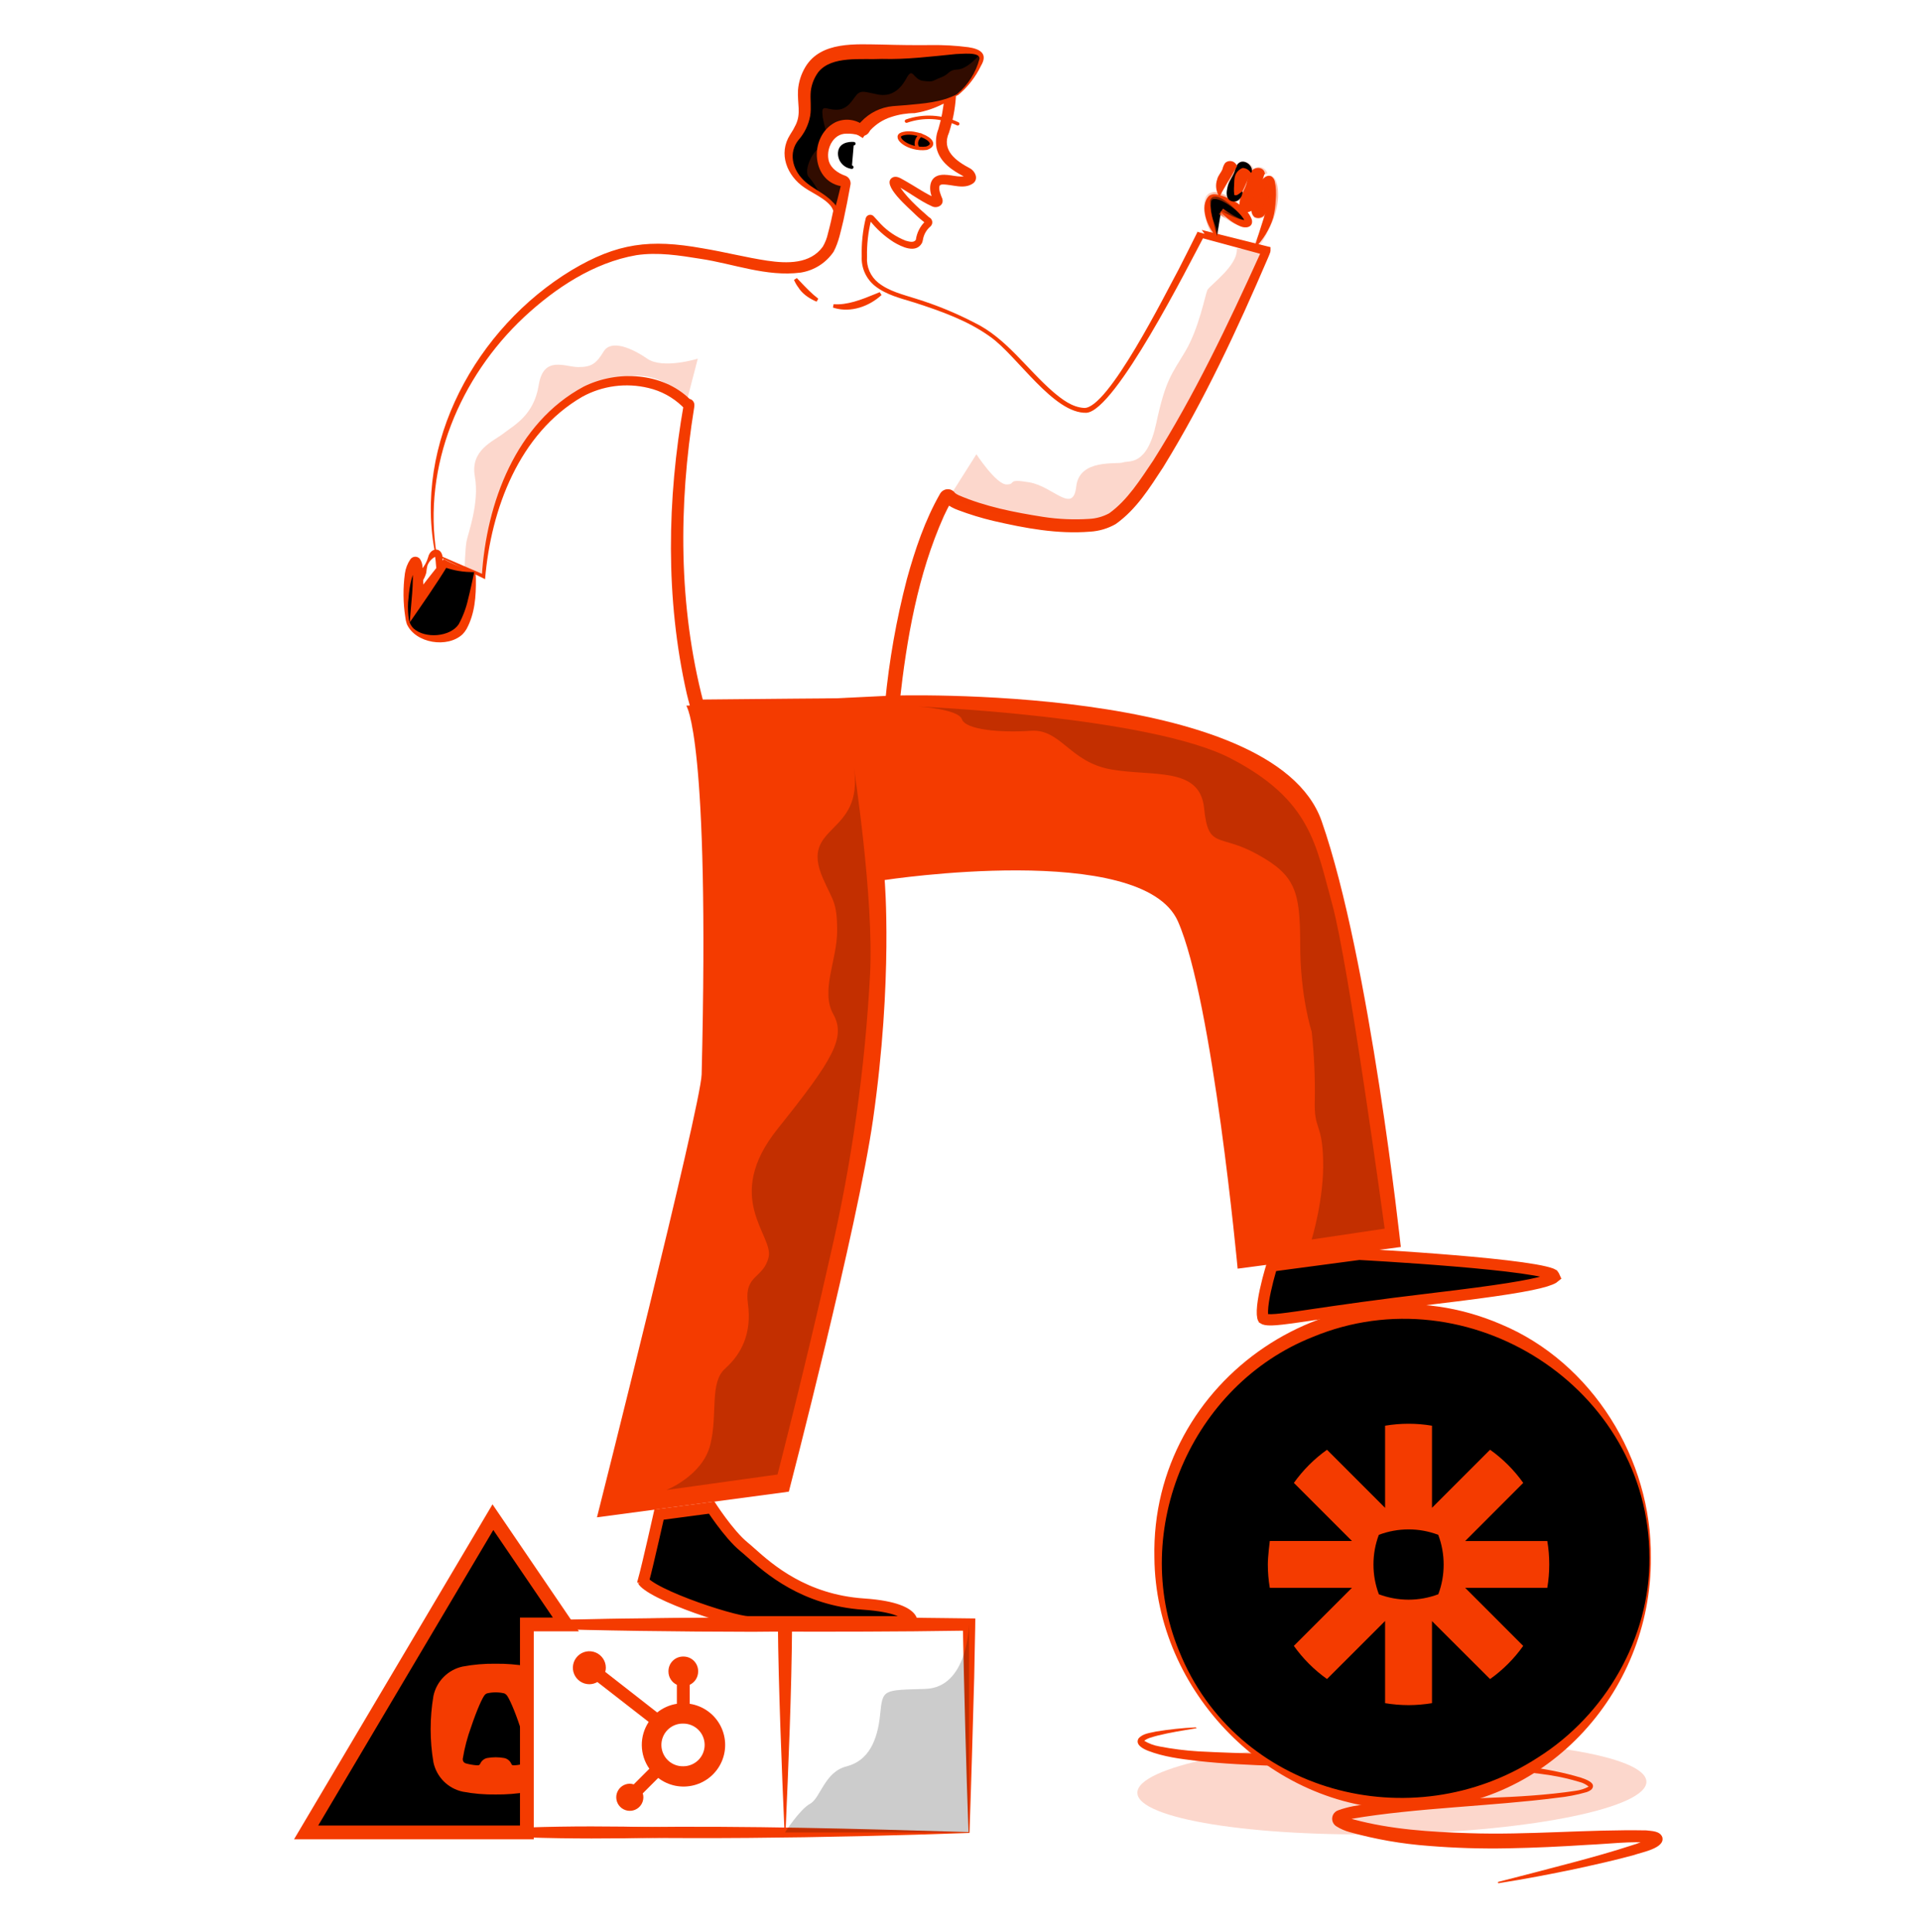 <svg width="170" height="171" viewBox="0 0 170 171" fill="none" xmlns="http://www.w3.org/2000/svg">
<g clip-path="url(#clip0_962_385918)">
<path d="M85.84 162.249C73.045 162.709 59.518 162.895 46.65 162.466H46.382V162.213C46.443 159.242 46.473 155.986 46.452 153.006C46.418 150.337 46.385 146.505 46.309 143.8V143.474H46.65C57.983 143.215 69.572 143.099 80.905 143.196C81.045 143.212 86.331 143.257 86.355 143.266C86.37 143.367 86.251 148.238 86.257 148.5C86.139 152.765 85.992 157.996 85.84 162.264V162.249ZM85.755 162.161C85.557 156.982 85.35 148.921 85.249 143.794L85.797 144.342L80.905 144.403C69.572 144.5 57.983 144.388 46.65 144.126L46.982 143.794C46.961 146.514 46.82 150.316 46.839 153C46.839 155.983 46.839 159.233 46.909 162.207L46.65 161.945L56.341 161.731C66.16 161.616 75.893 161.875 85.755 162.176V162.161Z" fill="#F43B00"/>
<path d="M60.763 62.465L78.881 61.578C78.881 61.578 112.749 60.451 117.023 72.692C121.297 84.933 124.03 110.383 124.03 110.383L109.583 112.302C109.583 112.302 107.375 88.518 104.295 81.557C101.132 74.407 78.329 77.901 78.329 77.901C78.329 77.901 79.082 86.632 77.299 99.105C75.944 108.592 69.845 132.041 69.845 132.041L52.857 134.313C52.857 134.313 62.058 97.886 62.125 95.096C62.859 65.219 60.763 62.465 60.763 62.465Z" fill="#F43B00"/>
<path d="M38.556 49.127C36.53 39.245 42.181 29.021 50.608 23.918C54.663 21.496 57.581 21.151 62.184 21.977C64.137 22.297 66.05 22.794 67.945 23.077C69.694 23.336 71.735 23.381 72.85 21.84C73.065 21.473 73.221 21.074 73.31 20.658C73.706 19.189 73.983 17.678 74.245 16.174V16.152C74.233 16.234 74.247 16.317 74.285 16.39C74.329 16.464 74.395 16.523 74.474 16.557C73.56 16.231 72.728 15.643 72.378 14.665C72.194 14.093 72.175 13.479 72.325 12.896C72.475 12.314 72.787 11.785 73.225 11.372C74.139 10.574 75.388 10.614 76.457 10.946C76.375 10.924 76.288 10.929 76.209 10.962C76.13 10.994 76.064 11.052 76.022 11.125L76.046 11.086C76.993 9.681 78.906 9.017 80.543 8.972C81.615 8.938 82.641 8.484 83.589 7.972C83.668 7.927 83.753 7.895 83.842 7.878C83.945 7.861 84.05 7.868 84.15 7.899C84.249 7.929 84.341 7.981 84.417 8.052C84.493 8.123 84.552 8.21 84.59 8.307C84.628 8.404 84.643 8.508 84.634 8.612C84.56 9.677 84.355 10.729 84.025 11.744C83.33 13.313 84.649 14.254 85.91 14.915C86.328 15.156 86.651 15.796 86.2 16.201C85.365 16.826 84.311 16.305 83.427 16.329C83.3 16.353 83.239 16.356 83.187 16.457C83.083 16.762 83.303 17.276 83.434 17.593C83.613 18.181 82.955 18.483 82.52 18.263C81.371 17.752 80.387 16.926 79.269 16.375H79.251H79.312H79.339C79.394 16.344 79.436 16.294 79.455 16.234C79.47 16.137 79.455 16.189 79.476 16.234C80.147 17.374 81.271 18.367 82.264 19.235C82.337 19.27 82.4 19.321 82.449 19.386C82.497 19.451 82.529 19.526 82.541 19.606C82.553 19.686 82.545 19.768 82.518 19.844C82.491 19.92 82.445 19.988 82.386 20.043C82.032 20.341 81.795 20.756 81.719 21.212C81.701 21.317 81.671 21.419 81.63 21.517C81.082 22.477 79.817 21.84 79.135 21.435C78.32 20.917 77.599 20.265 77.002 19.506C77.011 19.515 77.022 19.522 77.034 19.526C77.045 19.53 77.058 19.53 77.07 19.528C77.082 19.526 77.094 19.52 77.103 19.512C77.113 19.504 77.12 19.494 77.124 19.482V19.509C76.865 20.564 76.745 21.647 76.768 22.733C76.735 23.167 76.808 23.603 76.982 24.003C77.156 24.403 77.424 24.754 77.764 25.027C78.712 25.782 79.945 26.072 81.097 26.44C82.891 26.994 84.631 27.708 86.297 28.573C89.097 29.931 90.946 32.701 93.252 34.693C94.042 35.36 94.913 36.037 95.967 36.11C98.081 36.286 103.215 25.941 104.354 23.857C104.793 22.979 105.548 21.52 105.975 20.637L106.002 20.585V20.557V20.539C106.289 20.621 105.372 20.329 106.66 20.698L106.401 20.356L112.19 21.803L112.494 21.877V22.203C112.484 22.294 112.458 22.382 112.418 22.465L112.369 22.593L112.266 22.839C109.542 29.176 106.618 35.47 102.992 41.356C101.792 43.184 100.631 45.079 98.791 46.386C98.1 46.783 97.326 47.014 96.531 47.062C93.6 47.297 90.77 46.757 87.949 46.108C86.892 45.857 85.852 45.538 84.835 45.155C84.434 45.01 84.058 44.804 83.72 44.546C83.636 44.473 83.564 44.387 83.507 44.293C83.566 44.395 83.663 44.47 83.777 44.501C83.891 44.532 84.013 44.518 84.116 44.46C84.22 44.424 84.326 44.238 84.265 44.332C84.013 44.771 83.784 45.228 83.568 45.691C81.258 50.87 80.278 56.543 79.659 62.142L79.644 62.273V62.307C79.621 62.51 79.525 62.698 79.374 62.836C79.222 62.973 79.026 63.051 78.821 63.053C74.093 63.108 66.797 63.099 62.047 63.132C61.858 63.153 61.666 63.122 61.493 63.041C61.382 62.977 61.286 62.889 61.213 62.784C61.141 62.679 61.092 62.558 61.072 62.432C60.975 62.081 60.883 61.731 60.801 61.384C58.906 52.981 59.059 44.186 60.545 35.763C60.54 35.797 60.54 35.832 60.545 35.866C60.556 35.934 60.583 35.998 60.624 36.052C60.659 36.097 60.703 36.134 60.752 36.162C60.862 36.204 60.774 36.162 60.682 36.162C60.571 36.119 60.473 36.048 60.396 35.958C59.563 35.161 58.532 34.604 57.41 34.343C55.429 33.864 53.339 34.142 51.552 35.123C45.959 38.373 43.467 45.06 42.949 51.269L42.748 51.169L38.556 49.127ZM38.65 49.054L42.885 50.882L42.662 51.013C43.052 44.555 45.675 37.435 51.686 34.221C54.656 32.753 58.644 32.948 61.091 35.345L61.115 35.373C61.088 35.34 61.053 35.315 61.014 35.3C61.014 35.3 61.014 35.281 61.194 35.36C61.293 35.415 61.373 35.499 61.423 35.6C61.474 35.701 61.493 35.815 61.477 35.927V35.973L61.459 36.101C60.067 44.707 60.067 53.664 62.273 62.121L62.309 62.243C62.284 62.157 62.234 62.082 62.166 62.025C62.097 61.968 62.014 61.932 61.925 61.923H62.056C66.766 61.868 74.038 61.816 78.73 61.78H78.83C78.726 61.784 78.625 61.822 78.543 61.887C78.461 61.952 78.402 62.041 78.373 62.142C78.724 58.471 79.367 54.835 80.296 51.266C81.018 48.658 81.889 46.054 83.242 43.693C83.331 43.543 83.467 43.427 83.629 43.362C83.791 43.297 83.969 43.287 84.137 43.333C84.334 43.393 84.5 43.525 84.603 43.702C84.57 43.647 84.555 43.641 84.564 43.644C84.659 43.716 84.761 43.779 84.868 43.83C87.227 44.85 89.813 45.353 92.348 45.752C93.7 45.96 95.071 46.02 96.436 45.932C97.056 45.902 97.66 45.733 98.206 45.438C99.833 44.275 100.969 42.447 102.1 40.777C105.755 34.989 108.717 28.756 111.544 22.529L111.647 22.288L111.699 22.169L111.72 22.111V22.087C111.712 22.119 111.706 22.151 111.705 22.184L112.01 22.583L106.249 21.023L105.99 20.679C107.273 21.054 106.352 20.771 106.636 20.862C105.216 23.522 98.767 36.353 96.198 36.539C93.271 36.631 90.06 31.479 87.668 29.804C85.685 28.375 83.287 27.531 80.966 26.781C79.772 26.41 78.501 26.12 77.481 25.319C77.089 25.008 76.778 24.608 76.572 24.152C76.367 23.697 76.273 23.198 76.299 22.699C76.268 21.572 76.385 20.445 76.646 19.348C76.661 19.271 76.697 19.2 76.75 19.143C76.803 19.086 76.871 19.045 76.947 19.025C77.022 19.005 77.102 19.006 77.176 19.03C77.251 19.053 77.317 19.097 77.368 19.156C77.571 19.388 77.774 19.61 77.977 19.823C78.596 20.468 79.346 20.971 80.177 21.301C80.512 21.392 80.908 21.514 81.091 21.228C81.176 20.601 81.471 20.022 81.929 19.586L81.965 19.552C81.949 19.567 81.936 19.587 81.928 19.608C81.921 19.629 81.918 19.651 81.92 19.674C81.922 19.696 81.93 19.718 81.942 19.737C81.954 19.756 81.97 19.772 81.99 19.784C81.667 19.55 81.362 19.293 81.076 19.016C80.582 18.501 77.907 16.305 79.041 15.704C79.443 15.521 79.811 15.841 80.15 16.009C81.024 16.496 81.993 17.182 82.855 17.532C82.839 17.532 82.822 17.534 82.807 17.54C82.792 17.546 82.778 17.555 82.766 17.566C82.727 17.597 82.699 17.64 82.684 17.688C82.665 17.744 82.665 17.805 82.684 17.861V17.837L82.663 17.791L82.623 17.7L82.547 17.514C82.206 16.743 82.243 15.613 83.324 15.485C84.104 15.387 84.911 15.79 85.6 15.546C85.564 15.583 85.542 15.631 85.539 15.683C85.533 15.708 85.533 15.734 85.539 15.759C85.504 15.718 85.463 15.683 85.417 15.656C84.372 15.126 83.223 14.391 82.928 13.124C82.818 12.556 82.872 11.969 83.083 11.43C83.362 10.504 83.54 9.55 83.613 8.585C83.619 8.639 83.638 8.692 83.668 8.738C83.698 8.783 83.738 8.822 83.786 8.849C83.833 8.877 83.886 8.893 83.941 8.896C83.996 8.899 84.05 8.89 84.101 8.868L83.933 8.962C83.023 9.498 82.019 9.856 80.975 10.017C80.281 10.019 79.591 10.131 78.931 10.349C78.21 10.572 77.561 10.983 77.051 11.54C77.027 11.573 77.012 11.607 76.987 11.64L76.963 11.68C76.912 11.768 76.842 11.844 76.759 11.903C76.676 11.962 76.582 12.002 76.481 12.021C76.336 12.044 76.186 12.028 76.049 11.972C75.697 11.866 75.329 11.818 74.961 11.832C73.721 11.808 73.079 13.27 73.404 14.318C73.593 14.897 74.209 15.333 74.791 15.537C74.85 15.556 74.907 15.581 74.961 15.613C75.096 15.693 75.201 15.814 75.26 15.959C75.319 16.103 75.33 16.263 75.29 16.414C75.105 17.447 74.906 18.474 74.681 19.5C74.446 20.439 74.273 21.41 73.81 22.282C73.476 22.774 73.045 23.192 72.543 23.51C72.041 23.828 71.478 24.039 70.891 24.131C67.845 24.521 64.944 23.345 62.032 22.912C60.149 22.608 58.236 22.303 56.338 22.589C52.572 23.244 49.176 25.49 46.4 28.073C40.737 33.374 37.395 41.274 38.659 49.057L38.65 49.054Z" fill="#F43B00"/>
<path d="M84.786 8.365C85.487 7.793 86.06 7.082 86.47 6.275C87.226 4.752 87.689 4.17 82.074 4.521C77.011 4.837 73.255 3.841 71.829 6.242C70.403 8.642 72.133 9.672 70.464 11.966C68.795 14.26 70.848 16.11 71.567 16.576C72.286 17.042 74.202 18.029 74.004 18.961L74.778 16.241C74.243 16.17 73.751 15.913 73.388 15.514C73.025 15.116 72.814 14.601 72.795 14.062C72.682 12.097 74.373 10.275 76.24 11.543C76.24 11.543 77.291 9.971 78.961 9.715C80.63 9.459 83.476 9.16 84.786 8.365Z" fill="black"/>
<path d="M84.753 8.316C85.713 7.515 86.4 6.435 86.721 5.227C86.843 4.551 85.073 4.788 84.634 4.785C82.471 4.998 80.268 5.279 78.096 5.215C76.247 5.306 73.666 4.91 72.466 6.369C72.093 6.87 71.859 7.459 71.787 8.078C71.717 8.782 71.857 9.522 71.732 10.272C71.585 11.064 71.225 11.802 70.69 12.405C69.812 13.504 70.154 14.963 71.123 15.917C71.887 16.694 72.972 17.063 73.721 17.879C73.885 18.016 74.012 18.19 74.093 18.387C74.175 18.584 74.207 18.797 74.187 19.009L73.813 18.915C74.065 18.001 74.294 17.087 74.513 16.173L74.742 16.517C71.808 16.261 71.537 12.085 73.956 10.829C74.369 10.635 74.829 10.56 75.282 10.614C75.736 10.668 76.165 10.848 76.521 11.134L75.814 11.271C75.948 11.095 76.093 10.928 76.25 10.771C76.987 9.983 77.987 9.493 79.062 9.395L80.235 9.306C81.758 9.16 83.382 9.069 84.753 8.328V8.316ZM84.82 8.417C83.424 9.166 81.825 9.382 80.299 9.739L79.153 9.986C78.102 10.199 77.234 10.963 76.658 11.813L76.396 12.222L75.951 11.95C75.734 11.792 75.478 11.694 75.211 11.666C74.943 11.638 74.673 11.682 74.428 11.792C72.835 12.676 72.707 15.564 74.793 15.963L75.117 16.03C74.784 17.017 74.468 18.007 74.175 19.006L73.8 18.912C73.867 17.9 71.951 17.133 71.226 16.606C69.688 15.57 68.88 13.608 69.959 11.92C70.151 11.635 70.321 11.335 70.468 11.024C70.937 10.01 70.592 9.196 70.656 7.978C70.712 7.254 70.936 6.553 71.308 5.931C72.698 3.618 75.808 3.923 78.111 3.944C79.567 3.987 80.981 4.005 82.428 3.99C83.537 3.973 84.646 4.036 85.746 4.179C86.748 4.328 87.516 4.727 86.852 5.833C86.372 6.83 85.683 7.711 84.832 8.417H84.82Z" fill="#F43B00"/>
<path d="M82.02 13.124C82.02 13.124 82.803 12.92 82.325 12.417C81.944 12.006 80.674 11.585 79.86 11.863C79.047 12.14 80.445 13.319 82.02 13.124Z" fill="black" stroke="#F43B00" stroke-width="0.305" stroke-miterlimit="10" stroke-linecap="round"/>
<path d="M81.209 13.002C81.209 13.002 80.904 12.53 81.514 11.951L81.209 13.002Z" fill="black"/>
<path d="M81.209 13.002C81.209 13.002 80.904 12.53 81.514 11.951" stroke="#F43B00" stroke-width="0.305" stroke-miterlimit="10" stroke-linecap="round"/>
<path d="M112.472 112.517C112.523 112.338 112.569 112.183 112.606 112.061L120.346 111.031L120.348 111.031L120.487 111.039C120.61 111.046 120.79 111.056 121.019 111.069C121.478 111.095 122.134 111.134 122.925 111.184C124.506 111.284 126.621 111.429 128.761 111.608C130.903 111.786 133.061 111.998 134.732 112.231C135.568 112.348 136.271 112.469 136.783 112.592C137.041 112.653 137.236 112.712 137.372 112.765C137.44 112.792 137.483 112.813 137.507 112.828C137.507 112.828 137.507 112.828 137.507 112.828C137.582 112.93 137.623 112.998 137.643 113.045C137.623 113.062 137.589 113.089 137.533 113.122C137.401 113.2 137.187 113.292 136.855 113.395C135.508 113.811 132.648 114.27 126.997 114.941C121.913 115.543 118.544 116.038 116.282 116.37C115.759 116.447 115.295 116.516 114.882 116.574C113.777 116.732 113.069 116.818 112.585 116.829C112.125 116.84 111.95 116.779 111.854 116.716C111.847 116.704 111.828 116.669 111.81 116.588C111.78 116.454 111.767 116.259 111.776 116.007C111.795 115.504 111.9 114.869 112.038 114.23C112.175 113.595 112.34 112.977 112.472 112.517ZM137.521 112.837C137.521 112.837 137.52 112.837 137.519 112.836C137.52 112.837 137.521 112.837 137.521 112.837Z" fill="black" stroke="#F43B00"/>
<path d="M70.789 25.328C70.65 25.139 70.534 24.934 70.444 24.719C70.541 24.821 70.639 24.923 70.736 25.025C71.251 25.568 71.76 26.104 72.361 26.564C72.294 26.535 72.228 26.504 72.163 26.473C71.609 26.207 71.126 25.86 70.794 25.337L70.795 25.337L70.789 25.328ZM73.929 27.122C73.885 27.108 73.842 27.093 73.798 27.078C74.421 27.129 75.053 27.025 75.67 26.852C76.332 26.666 76.994 26.395 77.618 26.139C77.73 26.093 77.841 26.047 77.95 26.003C76.877 26.987 75.326 27.529 73.929 27.122Z" fill="#F43B00" stroke="#F43B00" stroke-width="0.305"/>
<mask id="path-11-inside-1_962_385918" fill="white">
<path d="M107.747 20.966C107.747 20.966 106.76 19.381 106.915 17.919C107.07 16.457 109.352 17.919 110.211 18.973C111.07 20.027 110.181 20.21 108.112 18.717"/>
</mask>
<path d="M107.747 20.966C107.747 20.966 106.76 19.381 106.915 17.919C107.07 16.457 109.352 17.919 110.211 18.973C111.07 20.027 110.181 20.21 108.112 18.717" fill="black"/>
<path d="M107.747 20.966C108.005 20.805 108.005 20.805 108.005 20.805C108.005 20.805 108.005 20.805 108.005 20.805C108.005 20.805 108.005 20.805 108.005 20.805C108.005 20.805 108.005 20.805 108.005 20.804C108.005 20.804 108.004 20.803 108.004 20.802C108.002 20.8 108 20.796 107.997 20.791C107.99 20.78 107.981 20.764 107.968 20.742C107.944 20.699 107.908 20.635 107.865 20.553C107.778 20.39 107.665 20.156 107.556 19.879C107.336 19.319 107.148 18.611 107.218 17.951L106.612 17.887C106.527 18.69 106.755 19.505 106.989 20.102C107.108 20.404 107.231 20.658 107.325 20.837C107.372 20.927 107.412 20.998 107.441 21.047C107.455 21.072 107.467 21.091 107.475 21.105C107.479 21.111 107.482 21.116 107.484 21.12C107.485 21.122 107.486 21.123 107.487 21.125C107.487 21.125 107.487 21.126 107.488 21.126C107.488 21.126 107.488 21.126 107.488 21.127C107.488 21.127 107.488 21.127 107.488 21.127C107.488 21.127 107.488 21.127 107.747 20.966ZM107.218 17.951C107.233 17.809 107.271 17.733 107.303 17.693C107.332 17.656 107.372 17.631 107.437 17.617C107.588 17.585 107.84 17.63 108.174 17.78C108.826 18.074 109.574 18.673 109.975 19.166L110.447 18.781C109.99 18.219 109.167 17.56 108.425 17.225C108.061 17.061 107.66 16.948 107.312 17.02C107.128 17.059 106.958 17.151 106.829 17.31C106.703 17.466 106.636 17.664 106.612 17.887L107.218 17.951ZM109.975 19.166C110.074 19.287 110.141 19.388 110.183 19.467C110.226 19.551 110.232 19.592 110.232 19.599C110.232 19.6 110.232 19.586 110.24 19.565C110.25 19.543 110.265 19.522 110.284 19.508C110.316 19.483 110.327 19.497 110.267 19.496C110.148 19.493 109.918 19.433 109.568 19.262C109.226 19.095 108.798 18.836 108.291 18.47L107.934 18.964C108.461 19.345 108.92 19.623 109.3 19.809C109.672 19.991 109.998 20.099 110.252 20.105C110.379 20.108 110.531 20.087 110.656 19.99C110.797 19.882 110.846 19.724 110.841 19.577C110.836 19.442 110.787 19.308 110.723 19.185C110.656 19.058 110.563 18.923 110.447 18.781L109.975 19.166Z" fill="#F43B00" mask="url(#path-11-inside-1_962_385918)"/>
<path d="M107.723 20.983C106.94 20.194 106.115 18.241 107.065 17.327C107.403 17.108 107.824 17.233 108.162 17.327C108.846 17.535 109.479 17.881 110.023 18.345C110.399 18.628 110.684 19.016 110.843 19.46C110.986 20.139 110.27 20.246 109.801 20.023C109.146 19.732 108.564 19.301 108.095 18.759L108.131 18.71C108.853 18.984 109.548 19.454 110.304 19.496C110.267 19.511 110.237 19.539 110.221 19.575C110.203 19.624 110.221 19.621 110.221 19.603C110.213 19.572 110.201 19.541 110.188 19.511C109.944 18.924 107.51 16.483 107.141 17.778C107.141 18.863 107.473 19.862 107.796 20.962L107.745 20.992L107.723 20.983Z" fill="#F43B00"/>
<mask id="path-14-inside-2_962_385918" fill="white">
<path d="M111.031 22.016C111.031 22.016 113.307 18.878 112.801 16.483C112.612 15.585 112.244 15.691 111.887 16.179C111.312 17.004 110.794 18.921 111.278 19.036C112.043 19.244 112.466 17.513 112.466 17.513"/>
</mask>
<path d="M111.031 22.016C111.031 22.016 113.307 18.878 112.801 16.483C112.612 15.585 112.244 15.691 111.887 16.179C111.312 17.004 110.794 18.921 111.278 19.036C112.043 19.244 112.466 17.513 112.466 17.513" fill="#F43B00"/>
<path d="M112.801 16.483L112.503 16.546L112.503 16.546L112.801 16.483ZM111.887 16.179L111.641 15.999L111.637 16.005L111.887 16.179ZM111.278 19.036L111.358 18.742L111.349 18.74L111.278 19.036ZM111.031 22.016C111.278 22.195 111.278 22.195 111.278 22.195C111.278 22.195 111.278 22.194 111.278 22.194C111.278 22.194 111.278 22.194 111.279 22.194C111.279 22.193 111.28 22.192 111.28 22.192C111.281 22.19 111.283 22.187 111.286 22.184C111.29 22.177 111.297 22.168 111.306 22.155C111.324 22.13 111.349 22.094 111.38 22.047C111.444 21.954 111.533 21.818 111.638 21.649C111.848 21.31 112.123 20.832 112.382 20.276C112.893 19.181 113.374 17.72 113.099 16.421L112.503 16.546C112.734 17.641 112.33 18.947 111.83 20.019C111.583 20.547 111.321 21.003 111.12 21.328C111.02 21.49 110.935 21.618 110.876 21.706C110.846 21.749 110.823 21.783 110.807 21.805C110.8 21.816 110.794 21.824 110.79 21.83C110.788 21.832 110.786 21.834 110.786 21.836C110.785 21.836 110.785 21.837 110.785 21.837C110.785 21.837 110.785 21.837 110.785 21.837C110.785 21.837 110.785 21.837 110.785 21.837C110.785 21.837 110.785 21.837 111.031 22.016ZM113.099 16.421C113.049 16.18 112.981 15.98 112.889 15.829C112.795 15.676 112.654 15.541 112.454 15.51C112.261 15.48 112.093 15.561 111.973 15.649C111.851 15.739 111.74 15.864 111.641 15.999L112.133 16.359C112.213 16.249 112.282 16.178 112.335 16.14C112.39 16.099 112.393 16.117 112.361 16.112C112.321 16.106 112.33 16.083 112.369 16.147C112.41 16.214 112.459 16.337 112.503 16.546L113.099 16.421ZM111.637 16.005C111.321 16.459 111.035 17.183 110.889 17.804C110.815 18.114 110.771 18.422 110.784 18.672C110.79 18.796 110.811 18.929 110.867 19.046C110.925 19.169 111.034 19.291 111.207 19.333L111.349 18.74C111.401 18.753 111.42 18.79 111.416 18.783C111.41 18.769 111.396 18.727 111.392 18.642C111.384 18.474 111.414 18.23 111.482 17.944C111.617 17.371 111.878 16.724 112.137 16.353L111.637 16.005ZM111.198 19.33C111.522 19.418 111.795 19.288 111.991 19.112C112.18 18.941 112.325 18.704 112.432 18.488C112.541 18.266 112.623 18.041 112.678 17.874C112.705 17.79 112.726 17.719 112.74 17.669C112.747 17.644 112.752 17.623 112.756 17.609C112.758 17.602 112.759 17.597 112.76 17.593C112.761 17.591 112.761 17.589 112.762 17.588C112.762 17.587 112.762 17.587 112.762 17.586C112.762 17.586 112.762 17.586 112.762 17.586C112.762 17.586 112.762 17.586 112.762 17.586C112.762 17.586 112.762 17.585 112.466 17.513C112.17 17.441 112.17 17.441 112.17 17.441C112.17 17.441 112.17 17.441 112.17 17.441C112.17 17.441 112.17 17.441 112.17 17.441C112.17 17.441 112.17 17.441 112.17 17.441C112.17 17.441 112.17 17.442 112.17 17.444C112.169 17.446 112.168 17.45 112.166 17.456C112.164 17.467 112.159 17.484 112.153 17.505C112.141 17.549 112.123 17.611 112.098 17.686C112.049 17.837 111.978 18.032 111.886 18.217C111.792 18.407 111.687 18.564 111.582 18.66C111.483 18.749 111.416 18.758 111.358 18.742L111.198 19.33Z" fill="#F43B00" mask="url(#path-14-inside-2_962_385918)"/>
<path d="M111.007 21.998C111.366 21.154 111.887 19.991 112.244 19.14C112.479 18.681 112.648 18.191 112.746 17.684C112.834 17.182 112.767 16.664 112.555 16.201C112.506 16.097 112.421 16.015 112.393 16.021C111.86 16.536 111.659 17.422 111.479 18.135C111.423 18.343 111.403 18.558 111.418 18.772C111.418 18.805 111.418 18.808 111.397 18.772C111.376 18.735 111.397 18.772 111.418 18.772C111.491 18.777 111.564 18.755 111.622 18.711C111.981 18.367 112.263 17.952 112.451 17.492H112.509C112.499 18.064 112.296 18.616 111.933 19.058C111.827 19.176 111.685 19.255 111.529 19.283C111.372 19.311 111.212 19.287 111.071 19.214C110.407 18.635 111.071 17.054 111.415 16.417C111.631 16.061 112.024 15.39 112.561 15.604C112.715 15.703 112.824 15.858 112.865 16.036C112.98 16.572 113.008 17.122 112.951 17.666C112.932 18.208 112.859 18.747 112.731 19.275C112.412 20.308 111.839 21.244 111.065 21.998L111.016 21.962L111.007 21.998Z" fill="#F43B00"/>
<mask id="path-17-inside-3_962_385918" fill="white">
<path d="M111.946 15.436C111.922 15.359 111.879 15.289 111.822 15.231C111.764 15.174 111.694 15.131 111.617 15.106C111.54 15.082 111.458 15.076 111.378 15.089C111.298 15.102 111.222 15.135 111.157 15.183C110.581 15.518 109.543 18.443 110.313 18.467C111.084 18.492 111.358 17.328 111.358 17.328"/>
</mask>
<path d="M111.946 15.436C111.922 15.359 111.879 15.289 111.822 15.231C111.764 15.174 111.694 15.131 111.617 15.106C111.54 15.082 111.458 15.076 111.378 15.089C111.298 15.102 111.222 15.135 111.157 15.183C110.581 15.518 109.543 18.443 110.313 18.467C111.084 18.492 111.358 17.328 111.358 17.328" fill="#F43B00"/>
<path d="M111.157 15.183L111.311 15.446L111.326 15.438L111.34 15.427L111.157 15.183ZM112.237 15.343C112.197 15.22 112.129 15.108 112.037 15.016L111.606 15.447C111.629 15.47 111.646 15.498 111.656 15.529L112.237 15.343ZM112.037 15.016C111.946 14.924 111.833 14.856 111.71 14.816L111.524 15.396C111.555 15.406 111.583 15.424 111.606 15.447L112.037 15.016ZM111.71 14.816C111.586 14.777 111.455 14.767 111.328 14.789L111.428 15.389C111.46 15.384 111.493 15.386 111.524 15.396L111.71 14.816ZM111.328 14.789C111.2 14.81 111.079 14.861 110.975 14.939L111.34 15.427C111.366 15.408 111.396 15.395 111.428 15.389L111.328 14.789ZM111.004 14.92C110.877 14.994 110.767 15.117 110.678 15.24C110.584 15.368 110.491 15.525 110.403 15.694C110.228 16.034 110.061 16.449 109.939 16.853C109.818 17.252 109.732 17.665 109.734 17.993C109.736 18.154 109.758 18.329 109.836 18.476C109.925 18.644 110.086 18.765 110.304 18.772L110.323 18.163C110.326 18.163 110.34 18.165 110.357 18.176C110.373 18.186 110.377 18.195 110.374 18.19C110.363 18.171 110.345 18.111 110.344 17.989C110.342 17.751 110.408 17.407 110.522 17.03C110.635 16.658 110.788 16.278 110.945 15.974C111.023 15.822 111.1 15.695 111.17 15.599C111.245 15.497 111.294 15.456 111.311 15.446L111.004 14.92ZM110.304 18.772C110.866 18.79 111.21 18.371 111.389 18.058C111.484 17.893 111.549 17.73 111.591 17.609C111.612 17.549 111.628 17.497 111.638 17.461C111.643 17.442 111.647 17.428 111.65 17.417C111.651 17.412 111.653 17.407 111.653 17.404C111.654 17.402 111.654 17.401 111.654 17.4C111.654 17.399 111.655 17.399 111.655 17.399C111.655 17.398 111.655 17.398 111.655 17.398C111.655 17.398 111.655 17.398 111.655 17.398C111.655 17.398 111.655 17.398 111.358 17.328C111.062 17.258 111.062 17.258 111.062 17.258C111.062 17.258 111.062 17.258 111.062 17.258C111.062 17.258 111.062 17.258 111.062 17.258C111.062 17.257 111.062 17.257 111.062 17.257C111.062 17.257 111.062 17.258 111.062 17.258C111.061 17.259 111.061 17.262 111.06 17.265C111.058 17.271 111.056 17.281 111.052 17.295C111.044 17.322 111.032 17.361 111.016 17.409C110.982 17.507 110.931 17.633 110.861 17.755C110.71 18.019 110.531 18.169 110.323 18.163L110.304 18.772Z" fill="#F43B00" mask="url(#path-17-inside-3_962_385918)"/>
<path d="M111.944 15.446C111.9 15.39 111.843 15.345 111.778 15.317C111.712 15.289 111.641 15.277 111.57 15.283C111.499 15.289 111.43 15.312 111.371 15.351C111.311 15.391 111.262 15.444 111.228 15.507C110.981 15.797 110.75 16.1 110.534 16.415C110.305 16.862 110.345 17.444 110.339 17.916C110.339 18.006 110.357 18.095 110.391 18.178C110.415 18.212 110.391 18.151 110.339 18.148C110.75 18.169 111.067 17.667 111.329 17.322H111.387C111.417 17.549 111.392 17.781 111.315 17.996C111.237 18.212 111.11 18.406 110.942 18.562C110.29 19.077 109.623 18.678 109.763 17.877C109.821 17.298 110.196 16.862 110.351 16.329C110.485 15.854 110.522 15.269 111.009 14.973C111.402 14.727 111.996 14.913 111.987 15.421L111.929 15.443L111.944 15.446Z" fill="#F43B00"/>
<mask id="path-20-inside-4_962_385918" fill="white">
<path d="M110.77 15.286C110.753 15.103 110.671 14.933 110.54 14.804C110.409 14.676 110.237 14.598 110.054 14.585C109.372 14.481 108.58 17.29 109.116 17.522C109.652 17.753 109.987 16.976 109.987 16.976"/>
</mask>
<path d="M110.77 15.286C110.753 15.103 110.671 14.933 110.54 14.804C110.409 14.676 110.237 14.598 110.054 14.585C109.372 14.481 108.58 17.29 109.116 17.522C109.652 17.753 109.987 16.976 109.987 16.976" fill="#F43B00"/>
<path d="M110.054 14.585L110.009 14.886L110.02 14.888L110.032 14.889L110.054 14.585ZM111.074 15.257C111.049 15.002 110.936 14.765 110.754 14.587L110.327 15.022C110.407 15.1 110.456 15.204 110.467 15.315L111.074 15.257ZM110.754 14.587C110.571 14.408 110.331 14.3 110.077 14.281L110.032 14.889C110.143 14.897 110.248 14.944 110.327 15.022L110.754 14.587ZM110.1 14.284C109.901 14.254 109.731 14.335 109.608 14.432C109.485 14.529 109.379 14.662 109.288 14.803C109.106 15.087 108.95 15.464 108.837 15.84C108.723 16.215 108.647 16.612 108.636 16.941C108.631 17.103 108.641 17.267 108.682 17.409C108.72 17.544 108.806 17.719 108.995 17.801L109.237 17.242C109.293 17.266 109.285 17.303 109.267 17.241C109.251 17.185 109.241 17.092 109.245 16.96C109.253 16.7 109.317 16.358 109.42 16.015C109.523 15.672 109.66 15.352 109.801 15.132C109.872 15.021 109.936 14.95 109.984 14.912C110.033 14.873 110.037 14.89 110.009 14.886L110.1 14.284ZM108.995 17.801C109.444 17.995 109.795 17.742 109.978 17.541C110.073 17.437 110.144 17.327 110.191 17.246C110.214 17.205 110.233 17.169 110.245 17.144C110.252 17.131 110.257 17.12 110.26 17.112C110.262 17.108 110.264 17.105 110.265 17.102C110.265 17.101 110.266 17.1 110.266 17.099C110.266 17.099 110.267 17.098 110.267 17.098C110.267 17.098 110.267 17.098 110.267 17.097C110.267 17.097 110.267 17.097 110.267 17.097C110.267 17.097 110.267 17.097 109.987 16.976C109.708 16.856 109.708 16.856 109.708 16.855C109.708 16.855 109.708 16.855 109.708 16.855C109.708 16.855 109.708 16.855 109.708 16.855C109.708 16.855 109.708 16.855 109.708 16.855C109.708 16.855 109.708 16.855 109.708 16.855C109.708 16.855 109.707 16.856 109.707 16.858C109.705 16.861 109.702 16.867 109.699 16.875C109.691 16.891 109.679 16.914 109.663 16.942C109.63 17 109.583 17.07 109.528 17.131C109.41 17.26 109.325 17.28 109.237 17.242L108.995 17.801Z" fill="#F43B00" mask="url(#path-20-inside-4_962_385918)"/>
<path d="M110.743 15.286C110.666 15.162 110.56 15.059 110.434 14.986C110.308 14.913 110.166 14.871 110.021 14.866C109.79 14.957 109.594 15.121 109.463 15.332C109.226 15.725 109.299 16.246 109.256 16.669C109.247 16.86 109.257 17.051 109.287 17.239C109.305 17.312 109.287 17.239 109.238 17.239C109.482 17.398 109.71 17.151 109.96 16.962L110.015 16.986C110.013 17.126 109.979 17.264 109.917 17.389C109.855 17.515 109.765 17.625 109.655 17.711C109.533 17.802 109.383 17.849 109.231 17.843C109.079 17.838 108.933 17.78 108.818 17.681C108.513 17.361 108.616 16.895 108.687 16.575C108.781 16.084 109.125 15.695 109.296 15.238C109.402 14.957 109.451 14.512 109.814 14.351C110.332 14.141 111.005 14.753 110.81 15.265L110.743 15.286Z" fill="black"/>
<path d="M109.509 14.741C109.433 14.658 109.337 14.596 109.231 14.558C109.126 14.521 109.012 14.51 108.901 14.527C108.79 14.544 108.685 14.588 108.595 14.655C108.505 14.722 108.432 14.81 108.384 14.912C107.897 15.698 107.973 17.385 107.973 17.385" fill="#F43B00"/>
<path d="M109.486 14.766C109.249 14.718 109.002 14.744 108.779 14.839C108.637 14.866 108.508 14.942 108.417 15.055C108.225 15.317 108.368 15.689 108.341 15.969C108.363 16.459 108.245 16.945 108.003 17.371H107.945C107.804 17.151 107.715 16.902 107.685 16.643C107.655 16.384 107.685 16.121 107.771 15.875C107.844 15.54 108.131 15.265 108.243 14.961C108.283 14.769 108.362 14.588 108.475 14.428C108.555 14.353 108.653 14.3 108.759 14.274C108.866 14.248 108.977 14.25 109.082 14.279C109.188 14.308 109.284 14.363 109.363 14.44C109.441 14.517 109.498 14.612 109.529 14.717L109.486 14.763V14.766Z" fill="#F43B00"/>
<path d="M80.262 10.722C81.746 10.204 83.376 10.289 84.798 10.96" stroke="#F43B00" stroke-width="0.305" stroke-miterlimit="10" stroke-linecap="round"/>
<path d="M69.55 162.251C61.982 162.601 54.253 162.899 46.649 162.647H46.195V162.226C46.302 159.5 46.43 155.704 46.442 153.02C46.472 149.949 46.39 146.881 46.299 143.813V143.49H46.643C52.127 143.274 58.25 143.237 63.786 143.186C65.507 143.186 68.413 143.186 70.132 143.21V143.834C70.089 149.812 69.809 156.304 69.547 162.29L69.55 162.251ZM69.462 162.162C69.224 156.788 68.922 149.087 68.876 143.795L69.507 144.422L66.65 144.447C60.136 144.432 53.135 144.358 46.649 144.127L46.981 143.795C46.838 148.395 46.759 153.001 46.929 157.605L47.085 162.208L46.649 161.769C54.284 161.504 61.806 161.839 69.462 162.162Z" fill="#F43B00"/>
<path d="M58.35 134.074L63.011 133.455C63.043 133.503 63.079 133.558 63.119 133.617C63.296 133.879 63.546 134.24 63.839 134.636C64.415 135.415 65.188 136.371 65.905 136.948C66.069 137.08 66.265 137.255 66.496 137.46C68.055 138.849 71.183 141.634 76.46 141.993C79.377 142.191 80.326 142.825 80.611 143.219C80.705 143.349 80.737 143.465 80.744 143.559H66.212C66.085 143.559 65.834 143.525 65.46 143.445C65.097 143.367 64.651 143.253 64.152 143.111C63.154 142.826 61.959 142.432 60.823 141.997C59.682 141.561 58.618 141.091 57.871 140.658C57.494 140.439 57.225 140.245 57.068 140.087C57.006 140.025 56.976 139.984 56.961 139.96C57.158 139.256 57.518 137.727 57.829 136.372C57.99 135.671 58.139 135.011 58.248 134.527C58.288 134.351 58.322 134.198 58.35 134.074ZM56.948 139.935C56.948 139.935 56.949 139.937 56.949 139.939C56.948 139.936 56.948 139.935 56.948 139.935Z" fill="black" stroke="#F43B00"/>
<path d="M43.643 134.299L27.104 162.205H46.65V143.795H50.105L43.643 134.299Z" fill="black" stroke="#F43B00" stroke-width="1.219" stroke-miterlimit="10"/>
<path opacity="0.2" d="M123.333 162.353C135.779 162.078 145.827 159.998 145.776 157.709C145.726 155.419 135.595 153.787 123.149 154.063C110.703 154.339 100.654 156.418 100.705 158.708C100.756 160.997 110.887 162.629 123.333 162.353Z" fill="#F43B00"/>
<path d="M105.904 152.985C104.759 153.177 103.604 153.357 102.492 153.634C102.075 153.756 101.578 153.848 101.274 154.128C101.274 154.128 101.274 154.064 101.274 154.073C101.702 154.335 102.177 154.513 102.672 154.597C103.802 154.815 104.945 154.959 106.093 155.03C114.203 155.468 122.368 155.133 130.465 155.877C133.658 156.181 136.903 156.428 139.986 157.36C140.369 157.497 141.402 157.817 140.924 158.393C140.791 158.504 140.638 158.588 140.473 158.64C139.621 158.885 138.748 159.052 137.865 159.139C132.19 159.88 125.356 160.029 119.708 160.995C119.459 161.043 119.216 161.119 118.983 161.22C119.03 161.163 119.06 161.094 119.072 161.02C119.083 160.947 119.074 160.872 119.047 160.803C118.989 160.69 118.989 160.721 119.01 160.73C119.276 160.87 119.557 160.979 119.848 161.053C123.132 161.942 126.642 162.165 130.057 162.271C135.297 162.448 140.516 161.93 145.762 162.024C146.252 162.088 146.953 162.067 147.178 162.609C147.483 163.609 145.311 163.968 144.68 164.206C142.989 164.672 141.274 165.047 139.562 165.424C137.283 165.903 134.992 166.338 132.692 166.701C132.677 166.702 132.662 166.698 132.65 166.689C132.638 166.68 132.629 166.667 132.626 166.652C132.623 166.638 132.626 166.622 132.633 166.609C132.641 166.596 132.653 166.586 132.668 166.582C134.35 166.152 137.743 165.275 139.419 164.824C141.094 164.373 142.77 163.91 144.421 163.368C145.069 163.18 145.695 162.925 146.289 162.606H146.304C146.296 162.613 146.29 162.621 146.286 162.631C146.242 162.705 146.223 162.791 146.232 162.876C146.241 162.962 146.277 163.042 146.334 163.106C146.35 163.127 146.38 163.139 146.389 163.152L146.274 163.127C144.379 162.963 142.444 163.228 140.534 163.307C138.209 163.459 135.876 163.569 133.527 163.612C131.181 163.659 128.834 163.588 126.496 163.398C124.132 163.223 121.791 162.815 119.507 162.18C119.095 162.069 118.702 161.899 118.34 161.674C118.209 161.597 118.103 161.483 118.035 161.347C117.967 161.21 117.939 161.057 117.957 160.906C117.974 160.754 118.034 160.611 118.131 160.493C118.228 160.376 118.356 160.288 118.502 160.242C120.229 159.612 122.084 159.66 123.873 159.487C129.024 159.109 134.401 159.289 139.516 158.521C139.918 158.467 140.307 158.342 140.665 158.152C140.431 157.955 140.155 157.814 139.858 157.741C139.032 157.49 138.19 157.294 137.338 157.156C132.768 156.443 128.08 156.547 123.452 156.498C120.101 156.498 116.366 156.422 112.984 156.321C110.651 156.23 108.317 156.136 105.993 155.874C104.536 155.7 103.031 155.517 101.639 154.975C101.219 154.807 100.497 154.445 100.801 153.899C101.182 153.433 101.846 153.403 102.376 153.272C103.531 153.084 104.696 152.962 105.865 152.906C105.881 152.906 105.896 152.913 105.908 152.924C105.919 152.936 105.926 152.951 105.926 152.967C105.926 152.983 105.919 152.999 105.908 153.01C105.896 153.022 105.881 153.028 105.865 153.028L105.904 152.985Z" fill="#F43B00"/>
<path d="M124.324 159.662C136.353 159.662 146.104 149.911 146.104 137.883C146.104 125.855 136.353 116.104 124.324 116.104C112.296 116.104 102.545 125.855 102.545 137.883C102.545 149.911 112.296 159.662 124.324 159.662Z" fill="black"/>
<path d="M146.165 137.883C146.265 149.938 136.592 160.412 124.324 160.168C112.403 160.08 102.313 149.752 102.213 137.883C101.859 122.041 118.319 110.958 132.885 117.219C140.995 120.603 146.268 129.191 146.165 137.883ZM146.043 137.883C146.043 122.812 129.969 112.64 116.233 118.349C105.506 122.593 99.986 135.443 104.394 146.139C109.457 158.736 125 162.825 136.154 155.583C142.131 151.83 146.107 144.991 146.043 137.877V137.883Z" fill="#F43B00"/>
<path d="M42.048 50.607C42.048 50.607 41.898 54.099 40.893 55.594C39.888 57.09 36.375 56.761 36.089 54.888C35.802 53.014 36.064 50.455 36.674 49.757C37.283 49.06 36.945 53.297 36.945 53.297L39.382 49.882C40.232 50.248 41.129 50.492 42.048 50.607Z" fill="black"/>
<path d="M42.081 50.58C42.114 50.8 42.133 51.023 42.136 51.247C42.154 52.77 42.05 54.321 41.307 55.683C41.21 55.848 41.095 56.001 40.963 56.139C39.625 57.404 36.783 56.947 36.024 55.247L35.933 54.918L35.884 54.613C35.689 53.339 35.677 52.043 35.85 50.766C35.913 50.313 36.08 49.881 36.338 49.504C36.383 49.441 36.442 49.388 36.51 49.35C36.578 49.311 36.654 49.288 36.732 49.283C36.81 49.277 36.888 49.288 36.961 49.316C37.034 49.344 37.1 49.387 37.154 49.443C37.3 49.641 37.386 49.875 37.404 50.12C37.509 51.194 37.509 52.275 37.404 53.349L36.518 53.026C36.892 52.529 37.401 51.829 37.785 51.35C38.273 50.72 38.775 50.101 39.284 49.489C40.165 49.966 41.1 50.336 42.069 50.592L42.081 50.58ZM42.014 50.638C41.069 50.662 40.129 50.505 39.244 50.175L39.634 50.068C38.623 51.731 37.395 53.48 36.283 55.092C36.384 53.468 36.667 51.591 36.509 49.983C36.509 49.937 36.509 49.983 36.536 49.998C36.56 50.023 36.588 50.044 36.618 50.062C36.673 50.088 36.733 50.099 36.794 50.093C36.854 50.088 36.911 50.065 36.959 50.028C36.35 50.964 36.228 52.209 36.131 53.331C36.103 53.846 36.128 54.362 36.204 54.872C36.263 55.153 36.4 55.412 36.6 55.619C37.63 56.566 39.857 56.386 40.612 55.262C40.992 54.566 41.272 53.819 41.444 53.044C41.633 52.31 41.8 51.506 41.965 50.759C41.965 50.741 41.983 50.665 41.989 50.647H42.008L42.014 50.638Z" fill="#F43B00"/>
<path d="M37.051 51.753C36.98 51.311 37.057 50.858 37.271 50.464C37.571 50.138 37.79 49.745 37.91 49.319C38.108 48.472 39.083 48.374 39.19 49.319C39.204 49.794 39.043 50.258 38.739 50.623C38.736 50.628 38.732 50.632 38.727 50.635C38.722 50.638 38.716 50.639 38.71 50.639C38.704 50.639 38.699 50.638 38.694 50.635C38.688 50.632 38.684 50.628 38.681 50.623C38.593 50.175 38.599 49.739 38.541 49.404C38.541 49.331 38.508 49.258 38.514 49.261C38.52 49.264 38.55 49.288 38.562 49.261C38.575 49.233 38.581 49.261 38.578 49.261C38.243 49.422 37.982 49.704 37.846 50.05C37.795 50.26 37.76 50.474 37.743 50.69C37.633 51.111 37.416 51.496 37.112 51.808C37.108 51.812 37.102 51.815 37.096 51.817C37.089 51.818 37.083 51.818 37.077 51.816C37.07 51.815 37.065 51.811 37.06 51.806C37.056 51.802 37.053 51.796 37.051 51.789V51.753Z" fill="#F43B00"/>
<path d="M75.6 12.717C75.6 12.717 74.421 12.586 74.351 13.503C74.329 13.816 74.428 14.124 74.628 14.365C74.827 14.606 75.112 14.761 75.423 14.798" fill="black"/>
<path d="M75.6 12.717C75.6 12.717 74.421 12.586 74.351 13.503C74.329 13.816 74.428 14.124 74.628 14.365C74.827 14.606 75.112 14.761 75.423 14.798" stroke="black" stroke-width="0.305" stroke-miterlimit="10" stroke-linecap="round"/>
<path d="M137 136.412H129.728L134.87 131.266C134.062 130.13 133.069 129.138 131.933 128.329L126.791 133.472V126.203C126.107 126.087 125.415 126.029 124.722 126.029H124.707C124.014 126.03 123.322 126.088 122.638 126.203V133.475L117.496 128.332C116.929 128.735 116.397 129.184 115.906 129.676C115.415 130.168 114.965 130.7 114.562 131.266L119.705 136.409H112.43C112.43 136.409 112.256 137.774 112.256 138.48C112.256 139.175 112.314 139.867 112.43 140.552H119.702L114.559 145.691C115.367 146.828 116.359 147.821 117.496 148.628L122.638 143.489V150.764C123.321 150.877 124.012 150.935 124.704 150.938H124.722C125.415 150.935 126.107 150.876 126.791 150.764V143.501L131.933 148.631C132.5 148.228 133.032 147.777 133.524 147.285C134.016 146.794 134.465 146.262 134.867 145.694L129.728 140.552H137C137.115 139.868 137.173 139.177 137.173 138.483V138.465C137.173 137.777 137.115 137.09 137 136.412ZM127.351 141.122C126.51 141.439 125.618 141.602 124.719 141.603C123.82 141.602 122.929 141.44 122.087 141.125C121.77 140.283 121.608 139.392 121.609 138.493C121.607 137.595 121.768 136.704 122.084 135.863C122.925 135.546 123.817 135.383 124.716 135.382C125.614 135.381 126.505 135.544 127.345 135.863C127.662 136.704 127.824 137.595 127.823 138.493C127.826 139.39 127.666 140.281 127.351 141.122Z" fill="#F43B00"/>
<path d="M61.069 150.82V149.138C61.291 149.034 61.478 148.869 61.611 148.663C61.742 148.456 61.813 148.217 61.815 147.971V147.932C61.815 147.588 61.679 147.259 61.436 147.016C61.193 146.774 60.864 146.637 60.52 146.637H60.481C60.137 146.637 59.808 146.774 59.565 147.016C59.322 147.259 59.186 147.588 59.186 147.932V147.971C59.187 148.217 59.258 148.456 59.39 148.663C59.523 148.869 59.71 149.034 59.932 149.138V150.82C59.294 150.917 58.693 151.182 58.19 151.588L53.589 147.996C53.622 147.877 53.639 147.754 53.641 147.63C53.642 147.342 53.557 147.059 53.397 146.819C53.237 146.579 53.01 146.391 52.743 146.28C52.477 146.169 52.183 146.14 51.9 146.195C51.617 146.251 51.357 146.39 51.152 146.593C50.948 146.797 50.808 147.057 50.751 147.34C50.694 147.623 50.723 147.916 50.833 148.183C50.943 148.45 51.129 148.678 51.369 148.839C51.608 149 51.89 149.086 52.179 149.087C52.431 149.086 52.678 149.019 52.895 148.892L57.437 152.425C57.029 153.042 56.816 153.767 56.826 154.506C56.837 155.245 57.07 155.964 57.495 156.569L56.112 157.952C56.001 157.916 55.885 157.897 55.768 157.894C55.53 157.893 55.298 157.963 55.1 158.095C54.902 158.226 54.748 158.414 54.657 158.633C54.565 158.852 54.541 159.094 54.587 159.327C54.633 159.56 54.747 159.774 54.915 159.942C55.083 160.11 55.296 160.225 55.529 160.271C55.762 160.318 56.004 160.294 56.223 160.204C56.443 160.113 56.63 159.959 56.762 159.761C56.895 159.564 56.965 159.332 56.965 159.094C56.965 158.977 56.947 158.861 56.91 158.75L58.278 157.382C58.724 157.725 59.242 157.961 59.793 158.073C60.345 158.184 60.914 158.168 61.458 158.025C62.002 157.883 62.506 157.617 62.932 157.25C63.357 156.882 63.693 156.422 63.913 155.904C64.133 155.387 64.232 154.825 64.201 154.264C64.171 153.702 64.013 153.155 63.738 152.664C63.463 152.173 63.08 151.752 62.617 151.432C62.155 151.113 61.625 150.903 61.069 150.82ZM60.502 156.349C60.001 156.363 59.515 156.177 59.151 155.833C58.787 155.488 58.575 155.013 58.561 154.512C58.548 154.011 58.733 153.526 59.078 153.162C59.422 152.798 59.897 152.585 60.398 152.572H60.502C61.003 152.572 61.483 152.771 61.837 153.125C62.192 153.479 62.391 153.96 62.391 154.461C62.391 154.961 62.192 155.442 61.837 155.796C61.483 156.15 61.003 156.349 60.502 156.349Z" fill="#F43B00"/>
<path d="M40.962 147.523C40.326 147.661 39.743 147.98 39.285 148.442C38.826 148.903 38.51 149.488 38.376 150.125C38.047 152.069 38.047 154.054 38.376 155.998C38.511 156.635 38.827 157.218 39.285 157.679C39.744 158.14 40.327 158.459 40.962 158.597C41.928 158.78 42.91 158.863 43.893 158.847C44.811 158.857 45.729 158.786 46.635 158.634V156.044C46.612 156.06 46.587 156.073 46.562 156.084C46.232 156.18 45.893 156.241 45.55 156.266H45.477C45.434 156.271 45.39 156.261 45.354 156.238C45.317 156.215 45.29 156.18 45.276 156.138C45.221 156.008 45.135 155.893 45.026 155.803C44.916 155.713 44.787 155.65 44.648 155.621C44.145 155.531 43.629 155.531 43.125 155.621C42.99 155.651 42.865 155.714 42.759 155.803C42.653 155.892 42.569 156.005 42.516 156.132C42.496 156.176 42.464 156.212 42.423 156.236C42.382 156.26 42.335 156.271 42.287 156.266H42.227C41.882 156.241 41.541 156.18 41.209 156.084C41.139 156.057 41.08 156.01 41.038 155.948C40.996 155.887 40.974 155.814 40.974 155.739V155.688C41.133 154.721 41.383 153.771 41.721 152.851C42.205 151.41 42.717 150.243 42.939 150.015C42.977 149.978 43.02 149.946 43.067 149.921C43.09 149.909 43.113 149.9 43.137 149.893C43.629 149.779 44.139 149.779 44.63 149.893L44.7 149.921C44.746 149.947 44.789 149.979 44.828 150.015C45.057 150.243 45.569 151.41 46.047 152.851C46.297 153.595 46.498 154.28 46.632 154.816V147.486C45.726 147.334 44.808 147.263 43.89 147.273C42.908 147.258 41.927 147.342 40.962 147.523Z" fill="#F43B00"/>
<g opacity="0.2">
<path d="M73.293 12.149C73.903 11.201 75.039 10.748 76.233 11.558C76.233 11.558 77.284 9.986 78.954 9.73C80.623 9.474 83.475 9.182 84.785 8.387C85.486 7.815 86.06 7.103 86.47 6.297C86.644 5.99 86.785 5.665 86.89 5.328L86.765 4.801C86.765 4.801 85.693 6.105 84.803 6.15C83.914 6.196 84.142 6.54 83.307 6.857C82.473 7.174 82.716 7.268 81.76 7.162C80.803 7.055 80.846 5.84 80.255 6.933C79.664 8.027 78.844 8.569 77.751 8.368C76.657 8.167 76.249 7.923 75.837 8.408C75.426 8.892 75.064 9.712 74.061 9.712C73.059 9.712 72.693 9.118 72.843 10.37C72.953 10.972 73.103 11.567 73.293 12.149Z" fill="#F43B00"/>
<path d="M74.778 16.241C74.243 16.17 73.751 15.913 73.388 15.514C73.025 15.116 72.815 14.601 72.795 14.062C72.773 13.669 72.823 13.274 72.941 12.898H72.911C71.997 13.09 71.083 15.141 71.622 15.686C72.009 16.118 72.318 16.614 72.536 17.151C72.826 17.217 73.095 17.353 73.321 17.547C73.547 17.741 73.722 17.987 73.831 18.263C73.908 18.358 73.965 18.469 73.997 18.588C74.029 18.706 74.036 18.831 74.016 18.952L74.778 16.241Z" fill="#F43B00"/>
</g>
<path opacity="0.2" d="M84.059 43.993L86.453 40.212C86.453 40.212 88.202 42.884 89.122 42.884C90.042 42.884 89.031 42.329 91.148 42.698C93.265 43.067 95.017 45.553 95.291 43.067C95.565 40.581 98.883 41.132 99.437 40.934C99.992 40.736 101.555 41.303 102.383 37.434C103.212 33.565 103.763 33.108 104.961 31.082C106.158 29.056 106.718 26.082 106.898 25.68C107.078 25.278 109.64 23.508 109.509 22L112.114 22.171L108.543 30L104.729 37.382C104.729 37.382 102.097 43.137 99.45 45.12C96.802 47.103 87.599 46 84.059 43.993Z" fill="#F43B00"/>
<path opacity="0.2" d="M75.602 67.936C75.602 67.936 77.384 79.479 77.039 86.199C76.597 94.573 75.425 102.892 73.536 111.062C71.245 121.252 68.844 130.523 68.844 130.523L58.998 131.897C58.998 131.897 62.203 130.639 62.888 127.891C63.574 125.143 62.791 122.407 64.214 121.137C65.636 119.866 66.581 118.044 66.224 115.412C65.868 112.78 67.58 113.237 68.052 111.29C68.525 109.344 63.94 106.06 68.856 99.918C73.774 93.776 74.922 91.829 73.777 89.77C72.631 87.71 74.121 84.987 74.121 82.397C74.121 79.808 73.74 79.768 72.863 77.748C70.733 72.892 76.522 74.038 75.602 67.936Z" fill="black"/>
<path opacity="0.2" d="M81.24 62.537C81.24 62.537 101.813 63.421 108.963 67.131C116.114 70.842 116.507 74.818 117.957 80.039C119.407 85.261 122.6 108.759 122.6 108.759L116.138 109.721C116.138 109.721 117.247 106.114 117.152 102.693C117.058 99.272 116.321 100.104 116.415 97.331C116.447 95.324 116.355 93.316 116.138 91.32C116.138 91.32 115.12 88.274 115.12 83.555C115.12 78.836 114.673 77.462 111.288 75.604C107.903 73.745 106.983 75.232 106.612 71.533C106.24 67.835 102.081 68.761 98.386 68.112C94.691 67.463 93.947 64.505 91.266 64.691C88.585 64.877 85.496 64.6 85.173 63.673C84.85 62.747 81.24 62.537 81.24 62.537Z" fill="black"/>
<path opacity="0.2" d="M85.798 143.795C85.798 143.795 85.716 149.385 81.935 149.501C78.154 149.617 78.154 149.501 77.925 151.792C77.697 154.083 76.893 155.868 74.946 156.362C72.999 156.855 72.646 159.174 71.732 159.664C70.818 160.155 69.502 162.208 69.502 162.208H85.792L85.798 143.795Z" fill="black"/>
<path opacity="0.2" d="M60.764 35.679L61.784 31.749C61.784 31.749 58.689 32.709 57.303 31.749C55.917 30.789 54.104 30.04 53.452 31.109C52.8 32.179 52.386 32.495 51.21 32.495C50.034 32.495 48.127 31.426 47.7 34.083C47.274 36.739 45.568 37.605 44.608 38.348C43.648 39.091 41.619 39.841 42.046 42.19C42.472 44.538 41.406 47.311 41.3 47.95C41.193 48.59 41.129 50.436 41.129 50.436L42.817 51.009C42.817 51.009 42.734 40.489 50.357 35.441C57.979 30.393 60.764 35.679 60.764 35.679Z" fill="#F43B00"/>
</g>
<defs>
<clipPath id="clip0_962_385918">
<rect width="121.19" height="162.75" fill="white" transform="translate(26.035 3.924)"/>
</clipPath>
</defs>
</svg>
